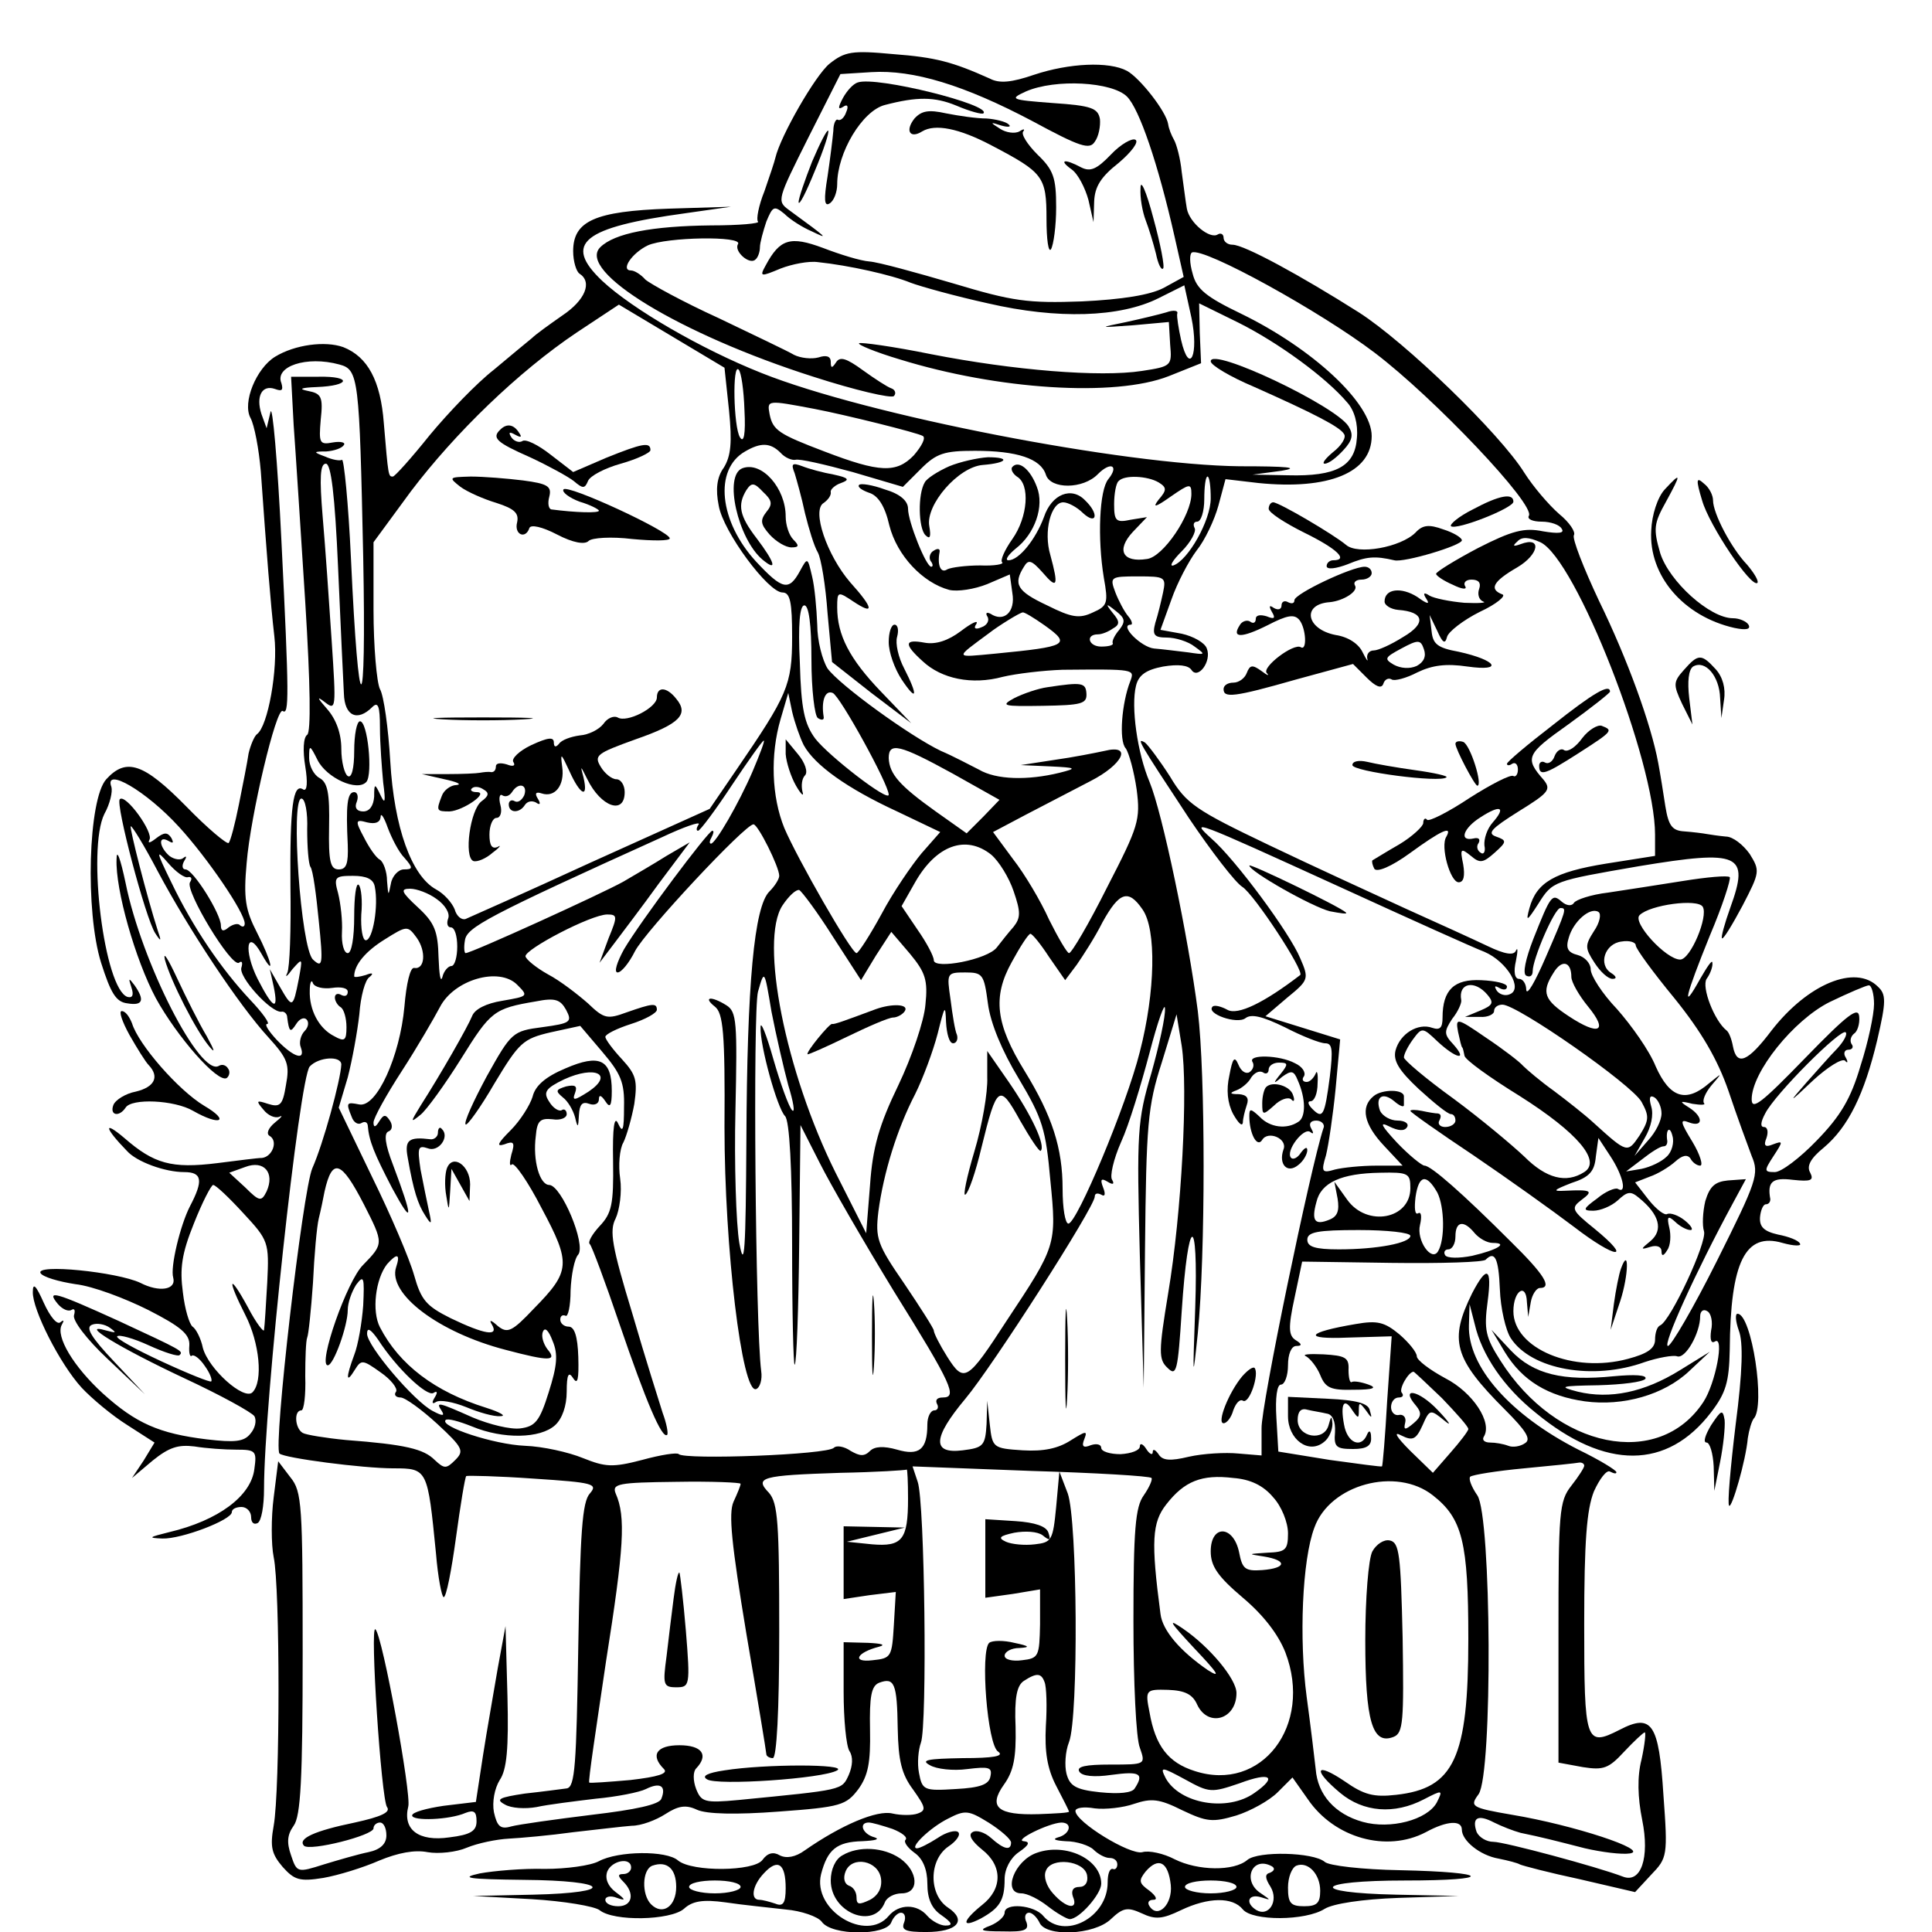 <?xml version="1.0" standalone="no"?>
<!DOCTYPE svg PUBLIC "-//W3C//DTD SVG 20010904//EN"
 "http://www.w3.org/TR/2001/REC-SVG-20010904/DTD/svg10.dtd">
<svg version="1.0" xmlns="http://www.w3.org/2000/svg"
 width="300pt" height="300pt" viewBox="0 0 300 300"
 preserveAspectRatio="xMidYMid meet">
<g transform="translate(0,300) scale(0.1,-0.1)"
fill="#000000" stroke="none">
<path d="M1288 2901 c-22 -18 -76 -112 -84 -146 -1 -5 -9 -29 -17 -52 -9 -22
-13 -44 -10 -47 4 -3 -29 -6 -73 -6 -91 -1 -150 -12 -172 -34 -37 -37 124
-135 331 -201 65 -21 121 -34 125 -30 4 4 2 10 -4 12 -6 2 -26 15 -44 28 -26
19 -36 22 -42 12 -6 -9 -8 -9 -8 1 0 9 -7 11 -19 7 -11 -3 -28 -1 -38 4 -10 6
-63 31 -117 57 -55 25 -106 53 -114 60 -7 8 -17 14 -22 14 -17 0 1 27 26 39
29 13 148 15 140 2 -7 -11 18 -33 27 -24 4 3 7 12 7 19 0 7 5 25 10 40 10 24
12 25 28 12 9 -9 28 -21 42 -27 27 -13 28 -13 -35 33 -19 14 -18 16 30 112
l50 99 48 3 c65 4 144 -20 250 -76 74 -40 89 -45 97 -32 6 8 9 24 8 35 -3 17
-13 21 -73 25 -66 5 -68 6 -42 18 46 20 134 15 157 -8 19 -19 48 -103 74 -218
l14 -62 -31 -17 c-21 -11 -64 -18 -127 -21 -84 -3 -107 0 -200 28 -58 17 -116
33 -130 34 -14 1 -46 11 -72 21 -51 19 -67 14 -89 -27 -10 -18 -8 -18 23 -5
18 7 44 12 58 10 48 -5 115 -20 144 -32 16 -6 70 -21 120 -32 108 -25 205 -22
265 8 l40 20 11 -50 c12 -58 -3 -91 -16 -35 -4 18 -7 37 -6 41 2 5 -6 6 -17 2
-10 -3 -39 -10 -62 -15 -44 -9 -44 -9 11 -5 l55 5 2 -35 c3 -33 2 -34 -44 -41
-65 -10 -199 1 -327 26 -59 12 -110 19 -112 17 -3 -2 26 -14 63 -25 152 -47
334 -59 418 -26 l50 20 -2 47 -1 46 61 -30 c62 -31 136 -85 169 -124 11 -12
17 -33 15 -55 -3 -44 -32 -60 -107 -58 l-55 1 45 6 c30 5 9 7 -65 7 -180 2
-578 79 -743 145 -93 37 -200 99 -247 143 -61 58 -31 83 130 105 l70 10 -97
-3 c-114 -4 -148 -19 -148 -66 0 -16 5 -32 10 -35 20 -13 9 -41 -27 -65 -20
-14 -41 -29 -47 -35 -6 -5 -33 -27 -59 -49 -27 -21 -71 -67 -100 -102 -28 -35
-54 -64 -57 -64 -7 0 -7 0 -14 83 -5 66 -25 103 -63 118 -28 10 -75 4 -106
-15 -29 -18 -51 -71 -38 -95 6 -11 13 -48 16 -83 9 -127 15 -204 21 -256 6
-51 -10 -140 -27 -152 -4 -3 -10 -17 -13 -30 -2 -14 -9 -49 -15 -79 -6 -30
-13 -57 -16 -60 -3 -2 -33 23 -66 57 -66 67 -93 76 -124 42 -28 -31 -33 -205
-8 -285 15 -47 23 -61 41 -63 24 -4 27 5 11 28 -9 12 -10 12 -5 -3 4 -12 2
-17 -6 -15 -36 12 -63 229 -36 284 9 16 13 35 11 42 -12 32 54 -6 105 -62 44
-48 102 -133 102 -150 0 -5 -3 -6 -7 -3 -3 4 -11 2 -18 -3 -8 -7 -12 -6 -12 3
0 18 -43 87 -55 87 -5 0 -6 6 -2 13 4 6 4 9 -1 5 -4 -4 -14 -3 -22 3 -16 14
-18 33 -1 23 7 -4 8 -3 4 5 -6 9 -11 9 -24 -1 -9 -7 -13 -8 -10 -2 7 11 -37
72 -46 63 -7 -7 40 -185 55 -208 9 -14 10 -13 4 4 -17 53 -44 159 -42 162 2 1
21 -30 42 -70 48 -90 126 -208 172 -258 30 -33 33 -42 27 -74 -5 -31 -9 -35
-28 -29 -18 6 -19 5 -7 -9 7 -9 18 -14 25 -11 6 3 3 -1 -7 -9 -11 -9 -14 -18
-8 -21 13 -8 4 -32 -12 -34 -7 0 -37 -4 -69 -8 -72 -9 -99 -1 -145 39 -33 28
-31 16 4 -20 15 -17 59 -33 89 -33 28 0 30 -13 9 -53 -15 -29 -31 -95 -26
-111 5 -19 -22 -23 -51 -8 -36 17 -164 30 -155 15 4 -6 28 -13 54 -17 27 -3
77 -22 113 -40 51 -26 65 -38 64 -55 -1 -12 1 -19 4 -16 3 2 12 -4 20 -16 8
-11 12 -22 10 -24 -1 -2 -36 12 -77 31 -41 19 -72 36 -69 39 3 3 25 -3 49 -14
24 -11 46 -18 48 -15 6 6 4 7 -95 53 -99 45 -113 49 -94 26 7 -8 16 -12 21 -9
5 3 6 -1 4 -8 -3 -8 20 -38 52 -68 l58 -55 -48 51 c-35 37 -45 53 -34 57 7 3
20 1 28 -5 11 -8 9 -8 -6 -4 -45 13 21 -27 121 -74 56 -26 105 -53 109 -59 4
-7 1 -19 -6 -27 -10 -13 -25 -14 -68 -9 -74 9 -110 25 -161 71 -46 42 -74 89
-64 107 4 7 3 8 -2 4 -5 -5 -16 8 -26 30 -12 27 -17 32 -17 17 -1 -27 42 -112
76 -149 16 -17 47 -43 71 -58 l42 -27 -17 -28 -18 -27 32 27 c26 21 40 25 65
22 18 -3 47 -5 65 -5 30 0 32 -2 28 -30 -5 -42 -56 -80 -132 -98 -32 -8 -34
-9 -11 -10 30 -1 108 29 108 41 0 5 7 8 15 8 8 0 15 -7 15 -16 0 -8 4 -12 10
-9 6 3 10 27 10 53 0 130 55 639 71 656 14 15 49 17 49 3 -1 -24 -28 -123 -45
-161 -15 -35 -61 -433 -51 -443 7 -7 129 -23 177 -23 53 0 53 -1 66 -132 3
-37 9 -68 12 -68 4 0 12 41 19 92 7 51 14 94 16 96 2 1 49 0 105 -4 92 -6 100
-8 87 -23 -12 -13 -15 -61 -18 -236 -3 -186 -5 -220 -18 -222 -8 -1 -37 -5
-65 -8 -40 -6 -46 -9 -31 -17 10 -6 32 -7 49 -4 18 4 59 9 92 13 33 3 68 10
78 15 22 11 32 5 24 -15 -3 -9 -40 -17 -108 -25 -57 -7 -114 -15 -125 -18 -17
-5 -22 0 -27 22 -3 16 1 37 9 50 11 16 14 49 12 130 l-3 109 -12 -65 c-6 -36
-17 -97 -23 -136 l-11 -72 -50 -6 c-27 -4 -49 -10 -49 -15 0 -9 58 -7 83 4 13
5 17 2 17 -13 0 -15 -9 -21 -42 -25 -48 -7 -73 12 -64 48 5 19 -40 265 -51
275 -9 9 9 -264 18 -276 6 -8 -9 -15 -50 -24 -63 -13 -89 -25 -79 -36 9 -9
108 16 108 27 0 5 5 9 10 9 6 0 10 -9 10 -20 0 -13 -9 -22 -28 -26 -15 -3 -46
-12 -69 -19 -41 -13 -42 -13 -51 14 -7 20 -6 32 4 46 11 15 14 72 14 268 0
230 -1 251 -19 273 l-19 25 -7 -56 c-4 -31 -4 -73 0 -93 10 -46 10 -362 0
-417 -6 -33 -3 -44 14 -64 18 -20 26 -23 63 -17 23 4 62 16 87 27 29 12 55 17
75 13 17 -3 45 0 61 7 17 7 46 13 65 14 19 1 64 5 100 10 36 4 77 9 91 10 15
0 38 9 52 18 20 13 32 15 49 7 15 -7 61 -8 127 -3 97 7 105 10 124 35 15 21
19 41 18 92 -1 52 2 68 14 73 24 9 28 -1 29 -71 1 -50 6 -71 24 -95 19 -27 21
-32 7 -37 -8 -3 -26 -3 -39 0 -24 6 -80 -18 -136 -57 -15 -11 -29 -13 -39 -8
-10 6 -19 4 -27 -7 -13 -18 -109 -19 -131 -1 -18 16 -93 15 -123 -1 -13 -7
-51 -12 -84 -12 -34 1 -79 -3 -101 -7 -32 -7 -18 -9 68 -10 134 -1 146 -20 15
-23 l-93 -2 91 -5 c50 -3 97 -11 105 -17 22 -18 110 -16 131 2 13 12 29 15 65
10 26 -4 68 -8 93 -11 24 -2 50 -11 56 -19 15 -22 100 -22 108 -1 3 8 10 15
15 15 6 0 8 -7 5 -15 -5 -12 2 -15 34 -15 49 0 64 18 34 38 -30 20 -30 74 1
95 12 8 19 18 15 22 -4 4 -19 0 -32 -9 -14 -9 -28 -16 -32 -16 -13 0 20 32 48
46 27 14 32 13 63 -6 19 -12 35 -26 35 -31 0 -13 -11 -11 -31 7 -10 9 -23 13
-29 9 -7 -4 -1 -14 15 -27 32 -25 32 -61 0 -86 -31 -25 -33 -37 -2 -21 29 16
37 28 37 61 0 16 9 33 22 42 16 11 18 16 8 17 -17 1 38 28 58 29 18 0 14 -18
-5 -23 -10 -3 -4 -5 12 -6 17 0 37 -7 43 -13 7 -7 18 -13 25 -13 7 0 12 -4 12
-10 0 -5 -3 -9 -7 -7 -5 1 -8 -8 -8 -21 0 -55 -68 -90 -100 -52 -14 17 -60 21
-60 5 0 -6 -10 -15 -22 -20 -19 -7 -16 -9 19 -9 34 -1 41 2 37 14 -4 8 -2 15
4 15 5 0 12 -7 16 -15 9 -23 85 -20 111 5 19 18 26 19 48 9 21 -10 32 -9 61 5
42 20 80 21 96 1 15 -18 97 -18 127 1 13 8 58 15 115 17 l93 3 -97 2 c-139 3
-127 22 14 22 140 0 134 13 -8 16 -58 1 -111 7 -117 13 -18 15 -103 17 -120 3
-21 -18 -77 -17 -113 1 -17 9 -40 14 -50 11 -19 -5 -104 47 -104 64 0 5 13 7
30 4 16 -2 44 1 61 7 27 9 39 8 75 -10 38 -18 47 -19 84 -8 22 7 51 23 64 36
l23 23 24 -34 c41 -60 122 -83 183 -51 33 18 56 19 56 4 0 -17 28 -40 57 -45
15 -3 30 -7 33 -9 4 -2 46 -13 93 -23 l86 -20 25 27 c25 26 26 29 19 124 -7
111 -18 127 -68 101 -53 -27 -55 -20 -55 164 0 130 4 178 15 206 9 20 20 34
25 31 6 -3 10 -4 10 -1 0 3 -26 19 -59 35 -106 54 -172 129 -170 193 l1 33 8
-31 c11 -48 45 -98 95 -138 108 -89 204 -88 272 1 23 30 28 47 29 97 1 137 24
183 82 166 18 -5 30 -5 27 -1 -2 5 -18 11 -34 14 -22 5 -29 12 -28 27 1 11 5
20 9 20 4 0 7 3 7 8 -5 27 3 34 35 30 28 -3 33 -1 27 11 -6 10 0 22 21 39 38
32 63 83 83 167 14 60 14 71 1 83 -35 35 -109 4 -165 -68 -37 -49 -54 -56 -60
-25 -2 11 -6 22 -10 25 -19 15 -39 67 -31 80 6 8 10 20 9 25 0 6 -8 -6 -19
-25 -30 -54 -23 -27 15 67 20 47 33 88 31 91 -3 3 -36 0 -73 -6 -38 -6 -89
-14 -116 -18 -26 -3 -50 -11 -53 -16 -3 -5 -11 -5 -19 2 -15 13 -17 10 -44
-58 -12 -31 -17 -54 -11 -57 6 -3 10 0 10 7 0 19 34 98 43 98 10 0 10 -1 -23
-77 -16 -37 -29 -60 -30 -50 0 9 -5 17 -11 17 -7 0 -9 11 -5 28 3 15 3 22 0
16 -3 -8 -17 -6 -44 7 -21 10 -78 36 -127 58 -48 22 -144 66 -213 99 -113 54
-128 64 -153 106 -16 25 -34 49 -39 53 -14 8 -11 3 68 -117 35 -52 72 -100 83
-107 18 -11 97 -131 90 -137 -56 -43 -97 -63 -113 -54 -9 5 -20 8 -23 5 -11
-11 38 -28 51 -18 9 7 26 3 61 -14 27 -14 55 -25 63 -25 11 0 12 -10 7 -52 -8
-61 -11 -66 -27 -50 -7 7 -8 12 -3 12 6 0 11 12 11 28 1 15 -1 21 -3 15 -3 -7
-9 -13 -14 -13 -6 0 -8 4 -4 9 3 6 -3 15 -14 20 -24 13 -74 14 -66 2 3 -5 1
-12 -5 -16 -6 -3 -13 2 -17 12 -6 14 -9 10 -14 -17 -5 -22 -3 -43 6 -60 8 -14
14 -20 15 -13 0 6 3 18 6 27 4 11 0 16 -12 17 -15 0 -15 2 -4 6 8 3 19 12 23
20 5 7 12 11 18 8 5 -4 9 -1 9 4 0 6 7 11 16 11 14 0 15 -2 3 -17 -13 -16 -12
-17 2 -5 14 10 18 10 24 -5 13 -29 13 -58 1 -65 -18 -12 -44 -9 -60 8 -14 13
-16 13 -16 1 0 -27 12 -50 20 -37 9 15 40 2 33 -15 -8 -23 6 -38 23 -24 8 6
14 17 14 23 0 6 -4 4 -10 -4 -5 -8 -12 -11 -15 -8 -10 10 20 49 30 40 5 -4 5
-1 1 6 -4 7 -1 12 8 12 8 0 14 -6 11 -12 -20 -61 -97 -432 -96 -466 l0 -42
-36 3 c-20 2 -55 0 -77 -5 -29 -7 -41 -6 -47 4 -5 7 -9 9 -9 3 0 -5 -5 -3 -10
5 -5 8 -10 10 -10 4 0 -6 -13 -11 -30 -12 -16 0 -30 4 -30 10 0 5 -7 7 -16 4
-12 -5 -15 -2 -10 10 5 13 2 12 -22 -3 -19 -12 -41 -17 -74 -15 -46 3 -47 4
-51 40 l-4 37 -1 -36 c-2 -34 -5 -37 -37 -41 -48 -6 -47 19 4 80 42 50 201
298 201 314 0 5 4 6 10 3 6 -4 7 1 3 11 -5 13 -3 15 7 9 8 -5 11 -4 7 3 -4 5
2 32 14 59 12 26 31 89 44 138 13 50 24 80 24 69 1 -12 -9 -57 -21 -100 -22
-74 -23 -92 -18 -284 l6 -205 2 215 c2 194 4 222 26 290 l23 75 8 -49 c10 -66
0 -259 -21 -384 -15 -91 -15 -103 -1 -116 14 -14 16 -5 22 88 10 151 26 155
21 6 -4 -113 -4 -117 4 -40 12 123 12 402 0 500 -15 116 -55 308 -75 356 -19
45 -29 117 -21 149 4 17 16 25 42 30 24 4 39 2 44 -5 10 -16 32 13 24 33 -3 9
-21 19 -39 23 l-33 6 17 47 c9 26 27 60 39 76 13 16 28 48 34 70 l11 41 51 -6
c109 -11 176 16 176 73 0 51 -92 136 -203 190 -54 26 -69 38 -75 62 -5 17 -5
31 -1 33 19 8 200 -92 284 -156 91 -69 250 -236 239 -253 -3 -5 6 -9 20 -9 14
0 28 -5 31 -11 5 -7 -5 -8 -29 -4 -29 6 -48 1 -101 -26 -36 -19 -65 -37 -65
-40 0 -3 12 -11 26 -17 14 -7 23 -8 19 -2 -3 5 1 10 10 10 11 0 15 -5 12 -14
-3 -8 -1 -17 6 -20 7 -2 -7 -3 -29 -2 -23 2 -47 7 -54 11 -9 6 -11 4 -5 -5 6
-9 1 -8 -14 3 -25 16 -51 13 -51 -7 0 -6 10 -12 21 -13 41 -3 44 -21 8 -42
-19 -12 -39 -21 -46 -21 -7 0 -11 -6 -10 -12 2 -7 -1 -3 -7 9 -6 13 -22 24
-42 27 -46 9 -53 48 -9 51 21 2 45 17 39 26 -3 5 2 9 10 9 9 0 16 5 16 10 0 6
-5 10 -11 10 -20 0 -109 -42 -109 -52 0 -5 -4 -6 -10 -3 -5 3 -10 1 -10 -5 0
-6 -5 -8 -12 -4 -7 5 -8 3 -3 -6 6 -10 4 -12 -8 -7 -10 3 -17 2 -17 -4 0 -6
-4 -8 -9 -4 -5 3 -13 0 -16 -6 -13 -20 3 -20 43 0 31 16 42 18 50 8 10 -13 12
-48 2 -42 -11 7 -61 -31 -53 -40 5 -5 1 -4 -8 3 -14 10 -18 10 -23 -3 -3 -8
-12 -15 -21 -15 -8 0 -15 -4 -15 -10 0 -14 15 -13 113 15 l88 24 21 -21 c14
-14 23 -18 26 -10 2 7 8 10 13 7 4 -3 23 2 40 11 23 11 44 14 78 9 57 -8 45
10 -14 23 -33 6 -40 12 -42 32 l-3 25 12 -25 c8 -18 12 -21 15 -9 2 8 25 26
51 39 26 12 41 25 35 27 -21 8 -15 20 23 42 34 20 39 49 5 36 -11 -4 -13 -3
-5 4 7 8 18 7 36 -1 55 -26 178 -340 178 -454 l0 -33 -76 -12 c-80 -13 -108
-29 -119 -69 -6 -22 -4 -21 14 7 22 35 23 35 156 58 157 26 172 19 142 -64 -9
-25 -15 -47 -13 -48 2 -2 16 21 32 51 27 52 27 54 11 80 -10 14 -26 27 -37 27
-11 1 -24 3 -30 4 -5 1 -21 3 -34 4 -19 1 -25 8 -30 39 -3 20 -8 51 -11 67
-11 60 -48 162 -92 252 -24 51 -42 97 -39 102 3 5 -7 20 -23 33 -16 14 -40 42
-54 64 -38 61 -185 203 -257 249 -90 57 -178 105 -196 105 -8 0 -14 5 -14 11
0 5 -4 8 -9 5 -12 -8 -44 18 -48 40 -2 11 -5 36 -8 57 -2 21 -8 43 -12 50 -4
7 -8 17 -9 24 -3 20 -44 72 -64 83 -28 15 -90 12 -144 -6 -35 -12 -54 -14 -69
-6 -58 26 -84 33 -150 38 -64 6 -75 4 -99 -15z m-156 -538 c5 -50 3 -71 -8
-89 -11 -15 -13 -34 -8 -59 7 -41 77 -135 99 -135 12 0 15 -15 15 -69 0 -75
-7 -90 -87 -207 l-41 -60 -184 -83 c-100 -46 -188 -85 -195 -88 -6 -2 -14 4
-17 15 -4 10 -16 24 -29 31 -38 21 -65 96 -71 199 -3 51 -10 102 -16 112 -5
10 -10 66 -10 123 l0 105 58 79 c69 91 167 186 258 247 l65 43 82 -49 82 -49
7 -66z m-605 71 c30 -8 31 -20 37 -299 5 -262 -7 -264 -19 -3 -4 87 -11 156
-14 154 -3 -2 -15 0 -26 5 -19 7 -19 8 2 8 12 1 24 5 27 10 3 4 -5 6 -17 4
-21 -4 -22 -1 -19 35 4 36 1 41 -20 45 -15 3 -11 5 14 6 52 2 55 17 3 16 l-43
0 4 -75 c3 -41 11 -165 18 -275 8 -128 9 -202 3 -206 -6 -4 -7 -25 -3 -49 4
-25 3 -39 -3 -36 -16 11 -21 -26 -20 -151 1 -66 -1 -126 -5 -134 -4 -8 0 -5 8
6 16 18 16 18 10 -15 -9 -46 -10 -46 -29 -13 l-16 28 6 -27 c8 -39 -1 -35 -25
12 -22 44 -17 80 6 39 22 -39 16 -12 -7 33 -18 35 -21 53 -16 108 6 74 46 242
56 236 10 -7 10 22 -2 264 -6 124 -14 214 -17 200 l-6 -25 -8 22 c-9 28 1 46
21 39 11 -4 13 -2 10 9 -11 26 39 43 90 29z m629 -71 c2 -37 -1 -52 -7 -42
-10 16 -12 116 -2 105 4 -4 8 -32 9 -63z m109 2 c47 -9 160 -37 168 -42 5 -3
-2 -16 -14 -30 -27 -28 -53 -27 -139 6 -71 27 -80 33 -85 58 -4 22 -4 22 70 8z
m-53 -68 c7 -8 18 -12 23 -11 6 2 45 -7 89 -19 l78 -23 28 28 c24 24 36 28 84
28 65 0 102 -12 110 -37 7 -23 58 -23 81 1 20 20 33 13 16 -8 -14 -17 -17 -92
-7 -153 7 -39 6 -44 -17 -54 -21 -10 -33 -8 -71 11 -47 22 -53 33 -36 60 7 12
12 10 29 -9 23 -27 25 -21 12 27 -11 37 1 82 20 82 7 0 21 -7 31 -17 21 -19
25 -1 3 20 -21 22 -52 10 -64 -26 -13 -35 -39 -67 -55 -67 -6 0 -1 8 11 18 30
23 45 66 33 96 -10 27 -28 42 -38 31 -3 -3 0 -10 7 -15 21 -12 17 -63 -7 -97
-12 -17 -19 -33 -16 -36 4 -3 -12 -6 -34 -5 -22 0 -45 -3 -51 -6 -10 -7 -16 6
-12 27 1 5 -3 6 -9 2 -6 -3 -8 -11 -5 -16 4 -5 4 -9 1 -9 -8 0 -36 70 -36 90
0 12 -12 23 -36 30 -19 7 -38 10 -40 7 -3 -3 4 -8 15 -12 14 -4 25 -20 32 -51
12 -47 52 -89 93 -100 13 -3 39 1 59 9 l35 15 4 -29 c5 -29 -13 -46 -34 -32
-6 3 -8 1 -5 -4 4 -6 0 -14 -9 -17 -9 -4 -13 -2 -8 5 4 7 -7 2 -24 -11 -20
-15 -39 -21 -56 -18 -32 6 -33 -2 -3 -29 29 -27 76 -37 124 -24 21 5 63 10 93
11 113 1 112 1 105 -18 -13 -33 -18 -92 -7 -104 5 -7 13 -36 17 -64 6 -47 3
-57 -46 -152 -28 -56 -55 -102 -59 -102 -3 0 -17 24 -31 52 -13 29 -38 71 -56
94 l-31 42 51 27 c29 15 73 38 100 52 51 26 66 58 22 47 -14 -3 -49 -10 -78
-14 l-52 -8 45 -2 c42 -2 43 -3 15 -10 -49 -12 -98 -11 -125 5 -14 7 -40 21
-59 29 -48 23 -157 102 -176 128 -8 13 -16 43 -16 68 -1 25 -4 59 -8 75 -7 30
-7 30 -19 8 -17 -31 -27 -29 -68 15 -57 62 -66 143 -17 171 24 14 39 14 55 -2z
m-687 -179 c4 -90 8 -178 9 -195 1 -35 21 -44 44 -21 9 9 12 2 12 -32 0 -25 3
-63 5 -85 4 -30 3 -35 -4 -20 -9 19 -10 19 -10 -2 -1 -14 -7 -23 -17 -23 -10
0 -14 6 -10 15 3 8 1 15 -4 15 -11 0 -13 -21 -10 -82 1 -29 -2 -38 -14 -38
-13 0 -16 12 -15 66 1 52 -2 69 -15 76 -9 5 -16 19 -16 31 0 21 1 21 13 -3 14
-28 62 -50 76 -34 10 12 2 94 -10 94 -5 0 -9 -21 -9 -46 0 -27 -4 -43 -10 -39
-5 3 -10 22 -10 42 0 24 -8 46 -22 62 -15 17 -17 21 -4 11 18 -14 18 -11 11
95 -4 61 -10 147 -14 193 -5 60 -4 82 5 82 8 0 14 -48 19 -162z m1274 133 c13
-8 13 -12 0 -27 -10 -13 -5 -12 19 5 29 20 32 21 32 4 0 -33 -44 -98 -69 -101
-38 -6 -48 14 -22 42 l22 23 -25 -4 c-23 -5 -26 -2 -26 24 0 16 3 33 7 36 9
10 45 8 62 -2z m81 -25 c0 -34 -35 -96 -58 -104 -7 -2 -1 8 13 22 14 14 23 31
20 36 -3 6 -1 10 4 10 6 0 11 16 11 35 0 19 2 35 5 35 3 0 5 -15 5 -34z m-74
-146 c-3 -14 -8 -35 -12 -47 -5 -19 -2 -23 18 -23 13 0 33 -6 43 -14 18 -13
17 -13 -10 -9 -17 2 -40 5 -53 6 -20 2 -55 37 -36 37 3 0 2 6 -4 13 -6 7 -15
24 -20 37 -9 24 -8 25 35 25 42 0 44 -1 39 -25z m-546 -104 c0 -47 5 -88 10
-91 6 -4 10 -3 9 2 -4 24 2 42 14 37 11 -4 87 -142 87 -158 0 -12 -93 60 -114
87 -17 23 -22 46 -24 118 -3 60 0 89 7 89 7 0 11 -30 11 -84z m478 46 c-7 -8
-12 -18 -10 -21 1 -3 -7 -5 -18 -5 -20 0 -25 19 -5 19 6 0 16 4 23 9 11 6 11
11 0 24 -12 15 -11 16 5 3 14 -11 15 -16 5 -29z m-116 7 c42 -30 36 -33 -77
-44 -64 -6 -63 -8 -9 32 14 11 48 32 52 32 2 1 17 -8 34 -20z m578 -63 c-11
-5 -25 -4 -36 2 -15 9 -14 11 12 25 26 14 30 14 35 -1 4 -11 0 -20 -11 -26z
m-952 -123 c17 -31 67 -67 145 -103 l67 -32 -29 -33 c-15 -18 -44 -60 -62 -94
-18 -33 -36 -61 -39 -61 -8 0 -92 147 -112 194 -20 49 -22 114 -6 169 l12 41
6 -29 c4 -17 12 -40 18 -52z m-79 -40 c-22 -51 -58 -113 -65 -113 -3 0 -2 5 1
10 3 6 4 10 1 10 -6 0 -111 -140 -137 -184 -11 -20 -16 -36 -10 -36 6 0 18 15
27 33 16 31 171 197 184 197 7 0 40 -66 40 -80 0 -5 -7 -16 -15 -24 -24 -23
-35 -144 -36 -386 -1 -173 -3 -204 -11 -160 -5 30 -8 123 -6 206 3 137 2 153
-14 163 -24 15 -37 13 -18 -2 13 -10 16 -41 15 -187 0 -187 27 -414 49 -407 6
2 10 15 8 28 -9 69 -13 559 -5 589 10 35 10 35 21 -31 7 -36 19 -88 26 -114 8
-26 11 -44 6 -39 -5 5 -18 41 -29 79 -11 39 -20 61 -20 50 -1 -29 26 -126 38
-138 7 -7 11 -81 11 -201 0 -104 2 -187 4 -185 3 2 6 87 7 188 l2 184 30 -59
c16 -32 68 -122 115 -199 91 -146 99 -165 76 -165 -9 0 -12 -4 -9 -10 3 -5 1
-10 -4 -10 -6 0 -11 -10 -11 -22 0 -39 -13 -49 -47 -39 -21 6 -35 5 -42 -2 -9
-9 -16 -8 -30 0 -10 7 -22 9 -26 5 -10 -11 -231 -19 -241 -10 -2 3 -28 -1 -57
-9 -46 -12 -57 -11 -92 3 -22 9 -62 18 -90 19 -48 2 -133 30 -123 40 3 3 21
-2 41 -10 48 -20 106 -19 129 2 11 10 18 30 18 52 0 27 3 32 10 21 7 -11 9 -2
8 33 -1 32 -6 47 -15 47 -7 0 -13 5 -13 11 0 5 3 8 8 6 4 -3 8 15 8 39 1 24 6
50 12 56 12 16 -26 107 -45 108 -15 0 -26 38 -21 76 2 24 7 28 26 26 12 -2 22
2 22 8 0 6 -4 9 -8 6 -4 -2 -13 3 -19 13 -10 15 -6 21 23 35 48 22 78 8 38
-19 -22 -14 -26 -15 -21 -2 4 11 0 13 -14 10 -16 -5 -17 -7 -5 -17 8 -6 16
-20 19 -31 4 -17 5 -17 6 4 1 16 5 21 16 17 8 -3 15 0 15 7 0 8 4 6 10 -3 7
-11 10 -8 10 16 0 49 -19 58 -72 35 -31 -13 -47 -27 -51 -44 -4 -13 -19 -37
-34 -52 -20 -20 -23 -26 -10 -22 15 6 17 3 11 -16 -3 -12 -3 -19 1 -15 4 3 25
-27 46 -68 46 -86 45 -98 -12 -156 -34 -36 -41 -39 -56 -27 -11 10 -14 10 -9
2 11 -19 -12 -15 -64 10 -38 19 -46 28 -57 67 -7 25 -36 93 -65 152 l-52 108
14 47 c7 27 15 71 18 98 2 28 9 54 16 58 7 6 4 7 -6 3 -10 -3 -18 -4 -18 -2 0
18 18 39 47 57 35 22 36 22 50 3 15 -21 13 -50 -4 -47 -6 1 -12 -24 -15 -60
-7 -77 -43 -157 -70 -152 -20 4 -21 3 -12 -19 3 -9 10 -13 15 -10 5 3 9 2 10
-3 2 -25 10 -44 38 -98 33 -61 33 -48 1 37 -12 31 -14 48 -7 51 6 2 7 9 3 16
-7 11 -10 11 -17 0 -6 -10 -9 -10 -9 -2 0 7 20 43 44 80 24 37 50 82 59 99 22
43 92 63 120 35 18 -18 17 -18 -23 -25 -25 -4 -43 -13 -47 -24 -7 -17 -48 -89
-80 -139 -16 -26 -16 -27 0 -14 9 7 38 47 63 87 46 74 51 78 116 89 30 6 38 3
47 -13 10 -19 7 -21 -37 -27 -46 -6 -48 -8 -86 -76 -21 -39 -36 -72 -33 -75 2
-3 23 26 45 64 38 63 44 69 87 79 l46 10 34 -40 c29 -34 35 -48 34 -86 0 -36
-2 -41 -9 -26 -6 14 -9 -5 -8 -58 1 -67 -2 -81 -21 -101 -11 -12 -19 -25 -15
-28 3 -3 24 -59 46 -124 41 -120 66 -179 74 -172 2 2 -1 18 -7 34 -5 16 -27
85 -47 154 -32 105 -36 129 -26 148 6 13 10 41 7 62 -3 20 -1 46 5 56 5 10 13
38 17 60 5 36 3 45 -19 69 -14 15 -26 31 -26 35 0 4 18 13 40 20 22 7 40 17
40 22 0 11 -7 10 -47 -4 -30 -11 -35 -10 -60 14 -16 14 -43 35 -62 45 -18 10
-34 23 -35 28 -1 11 102 65 127 65 16 0 16 -3 2 -37 l-14 -38 22 29 c12 16 44
58 70 94 l48 64 -36 -21 c-19 -12 -50 -30 -67 -40 -32 -18 -236 -111 -245
-111 -2 0 -3 9 -1 20 3 20 34 37 306 160 34 16 60 25 57 20 -4 -6 -4 -10 -1
-10 3 0 27 32 52 70 26 39 48 70 50 70 2 0 -6 -21 -17 -47z m310 -4 l73 -41
-25 -26 -26 -26 -48 34 c-56 40 -72 58 -73 83 0 25 17 21 99 -24z m-1002 -87
c0 -27 2 -53 5 -58 4 -5 9 -43 13 -84 7 -68 6 -74 -9 -60 -19 18 -35 250 -18
250 6 0 10 -22 9 -48z m151 -44 c14 -16 13 -18 -1 -18 -8 0 -18 -10 -20 -22
-4 -20 -4 -20 -6 4 0 15 -6 30 -11 33 -6 3 -17 19 -25 35 -14 26 -13 28 5 23
13 -3 20 0 21 8 0 8 5 1 11 -16 6 -16 17 -38 26 -47z m1452 -45 c107 -49 209
-95 225 -101 35 -15 61 -58 39 -66 -7 -3 -16 0 -20 6 -4 7 -3 8 4 4 7 -4 12
-3 12 2 0 5 -18 9 -40 10 -42 2 -60 -15 -60 -58 0 -16 -4 -20 -16 -16 -22 8
-50 -9 -57 -35 -4 -16 5 -31 36 -60 23 -21 45 -39 50 -39 4 0 7 -4 7 -10 0 -5
-7 -10 -16 -10 -8 0 -12 5 -9 10 3 6 3 10 -2 11 -4 0 -16 2 -25 4 -10 2 -18 2
-18 0 0 -2 44 -33 98 -69 53 -36 123 -86 156 -111 65 -50 93 -53 32 -3 -36 29
-37 32 -20 45 19 14 15 16 -26 14 -20 -1 -18 1 10 12 28 9 36 18 38 41 l4 29
19 -29 c19 -29 26 -59 11 -50 -4 2 -19 -4 -32 -15 -22 -16 -23 -19 -6 -19 11
0 28 7 38 16 15 14 20 15 33 4 32 -26 38 -50 18 -67 -16 -13 -16 -14 0 -9 10
3 17 0 17 -7 0 -8 3 -8 9 2 5 7 6 23 3 35 -4 17 -2 19 9 9 7 -7 18 -13 24 -13
5 0 1 7 -9 15 -10 8 -22 12 -27 10 -4 -3 -17 7 -29 22 l-21 27 23 9 c12 4 30
15 39 23 11 10 19 12 24 5 3 -6 10 -11 15 -11 5 0 0 17 -12 37 -19 31 -20 36
-5 30 22 -8 22 9 0 23 -16 10 -15 11 5 6 13 -2 21 -2 18 1 -3 4 2 16 11 27 18
21 18 21 -3 4 -36 -31 -61 -23 -83 26 -10 25 -38 64 -60 89 -23 24 -41 52 -41
62 0 9 -9 19 -20 22 -16 4 -19 11 -14 27 7 25 33 48 46 40 5 -3 2 -17 -7 -30
-14 -22 -14 -26 1 -49 9 -14 21 -25 28 -25 7 0 6 4 -2 9 -21 13 -10 46 16 49
12 2 22 -1 22 -6 0 -5 27 -42 60 -82 42 -52 67 -95 84 -144 13 -39 30 -85 36
-101 12 -28 8 -39 -54 -163 -36 -72 -71 -132 -76 -132 -9 0 43 115 101 222
l20 37 -28 -2 c-20 -2 -28 -9 -35 -32 -4 -17 -5 -38 -2 -47 5 -17 -52 -139
-68 -146 -5 -2 -8 -12 -8 -22 0 -14 -12 -22 -42 -30 -85 -23 -178 16 -178 74
0 32 20 45 21 14 l2 -23 4 23 c2 12 9 22 14 22 20 0 7 21 -45 72 -75 75 -124
118 -134 118 -4 0 -24 16 -43 36 -24 26 -28 33 -12 25 14 -7 24 -8 28 -1 3 5
-3 10 -15 10 -11 0 -23 7 -27 15 -8 22 4 30 22 15 8 -7 15 -10 15 -6 0 3 0 9
0 13 1 12 -34 12 -47 1 -21 -17 -15 -44 16 -77 l29 -31 -41 0 c-23 0 -52 -3
-64 -6 -20 -6 -22 -4 -14 22 4 16 11 63 15 104 l7 76 -58 18 -58 18 34 29 c33
27 34 29 20 61 -16 39 -101 154 -138 186 -34 31 -29 29 199 -75z m-541 50 c12
-10 28 -36 35 -57 11 -32 11 -41 0 -55 -8 -9 -19 -23 -26 -32 -14 -19 -98 -35
-98 -20 0 6 -11 27 -25 47 l-25 37 21 37 c33 58 79 74 118 43z m-1247 -35 c5
1 7 -2 3 -8 -8 -13 64 -132 76 -125 5 4 6 0 4 -7 -6 -14 46 -71 62 -69 4 1 9
-3 9 -9 3 -23 5 -24 14 -10 5 8 12 11 16 7 4 -4 3 -12 -3 -18 -6 -6 -9 -18 -6
-25 8 -22 -11 -16 -37 11 -13 14 -20 25 -15 25 5 0 -7 17 -27 38 -44 47 -88
111 -122 182 -24 49 -24 52 -5 30 12 -14 26 -24 31 -22z m290 -15 c6 -29 -3
-83 -14 -83 -5 0 -8 18 -7 40 2 21 0 42 -4 46 -4 4 -7 -18 -7 -49 0 -33 -4
-57 -10 -57 -6 0 -10 15 -9 33 1 17 -2 44 -6 60 -7 25 -5 27 23 27 21 0 32 -5
34 -17z m96 -19 c13 -9 21 -22 18 -30 -3 -8 -1 -14 4 -14 6 0 10 -13 10 -30 0
-16 -4 -30 -9 -30 -5 0 -12 -8 -14 -17 -3 -10 -5 4 -6 30 -1 41 -6 54 -32 78
-26 24 -28 29 -12 29 10 0 29 -7 41 -16z m615 -58 l44 -68 23 38 24 37 29 -34
c24 -29 28 -41 24 -79 -2 -25 -21 -81 -42 -125 -30 -62 -40 -97 -44 -155 l-6
-75 -48 95 c-77 155 -118 359 -82 414 10 15 21 25 26 24 4 -2 28 -34 52 -72z
m481 42 c22 -31 20 -128 -4 -221 -21 -84 -98 -267 -111 -267 -5 0 -9 24 -9 54
0 63 -16 113 -59 183 -45 73 -50 115 -20 169 13 24 26 44 29 44 3 0 16 -16 29
-36 l25 -36 18 24 c9 13 28 42 40 66 26 47 40 52 62 20z m870 4 c9 -15 -19
-82 -35 -82 -22 0 -75 58 -63 69 16 16 90 26 98 13z m-204 -109 c0 -8 12 -29
26 -46 32 -39 17 -46 -30 -15 -38 25 -43 37 -24 67 13 22 28 18 28 -6z m-906
-41 c4 -31 22 -74 48 -117 37 -62 42 -79 49 -158 10 -100 9 -102 -68 -218 -61
-94 -66 -97 -92 -56 -12 19 -21 37 -21 41 0 3 -21 36 -46 73 -42 61 -45 70
-40 112 8 60 29 128 57 182 12 24 28 67 35 94 11 44 12 46 13 18 1 -18 5 -33
11 -33 5 0 8 6 6 13 -3 6 -7 31 -10 55 -6 41 -6 42 23 42 27 0 29 -3 35 -48z
m-1018 24 c13 2 24 0 24 -6 0 -6 -4 -8 -10 -5 -5 3 -10 2 -10 -4 0 -5 4 -12 9
-15 5 -3 9 -17 9 -31 0 -21 -3 -23 -19 -14 -24 12 -39 41 -38 71 0 13 3 18 5
11 3 -6 16 -9 30 -7z m1794 -11 c10 -12 8 -16 -11 -24 l-24 -10 23 0 c12 -1
22 4 22 9 0 6 6 10 13 10 23 0 201 -124 216 -151 12 -22 12 -28 -3 -52 -19
-28 -19 -28 -72 20 -13 12 -41 34 -61 49 -21 15 -42 33 -48 39 -5 6 -31 26
-58 44 -45 31 -47 31 -43 9 3 -13 5 -24 7 -25 1 -2 2 -7 3 -12 0 -6 39 -34 86
-63 90 -57 127 -101 100 -118 -28 -18 -59 -10 -93 24 -19 18 -68 59 -110 90
-43 31 -77 60 -77 64 0 5 6 17 14 28 14 19 15 19 38 -3 29 -27 48 -31 25 -5
-15 16 -15 20 -2 40 9 11 15 25 14 29 -5 27 21 32 41 8z m600 -14 c0 -16 -9
-59 -21 -96 -15 -51 -31 -78 -68 -116 -26 -27 -55 -49 -65 -49 -17 0 -17 2 -2
25 15 23 15 24 -1 18 -12 -5 -15 -2 -10 10 3 9 2 17 -4 17 -6 0 -5 8 2 21 15
30 118 133 125 126 3 -3 -3 -14 -13 -25 -10 -10 -31 -34 -48 -53 -29 -33 -28
-33 11 4 22 20 44 34 49 30 4 -5 5 -2 1 5 -4 6 -2 12 4 12 6 0 9 4 5 9 -3 5
-1 12 4 16 5 3 9 15 8 26 -1 17 -18 4 -84 -64 -67 -69 -83 -82 -83 -64 0 42
65 123 121 151 29 14 57 26 61 26 4 0 8 -13 8 -29z m-330 -170 c0 -11 -9 -29
-21 -42 l-21 -24 16 28 c10 17 14 36 10 49 -4 14 -2 18 5 14 6 -4 11 -15 11
-25z m8 -67 c-8 -8 -25 -16 -39 -19 l-24 -4 25 19 c14 11 28 20 33 20 4 0 6 3
6 8 -3 18 4 25 8 8 3 -10 -1 -25 -9 -32z m-2174 -54 c-8 -16 -11 -16 -33 6
l-25 23 25 9 c29 11 46 -9 33 -38z m151 -20 c31 -61 31 -61 -1 -94 -25 -24
-71 -156 -55 -156 9 0 31 61 31 86 0 11 6 28 13 39 12 16 13 12 11 -32 -2 -27
-8 -62 -14 -77 -13 -35 -13 -46 1 -23 10 16 12 16 40 -4 16 -11 27 -25 24 -30
-4 -5 0 -9 7 -9 7 0 33 -19 57 -41 40 -37 42 -42 28 -56 -14 -14 -17 -14 -32
0 -17 17 -45 24 -138 31 -31 3 -62 8 -67 11 -12 7 -14 35 -2 35 4 0 7 24 6 53
0 28 1 55 3 60 2 4 6 42 9 85 2 43 6 88 9 100 3 12 7 31 9 42 12 53 26 48 61
-20z m1625 25 c0 -48 -67 -61 -98 -18 l-20 28 5 -26 c3 -19 0 -28 -13 -33 -22
-9 -28 -2 -20 27 7 31 39 45 99 46 44 1 47 -1 47 -24z m42 -7 c11 -22 12 -73
1 -91 -10 -17 -34 17 -28 41 3 13 2 21 -3 18 -5 -3 -6 8 -4 25 5 35 17 37 34
7z m-1854 -32 c39 -42 40 -45 37 -107 -2 -35 -4 -68 -5 -74 0 -5 -12 10 -25
35 -30 55 -33 45 -4 -12 22 -43 28 -103 11 -120 -13 -13 -68 36 -77 69 -3 15
-11 30 -16 33 -5 4 -12 27 -15 53 -5 37 -2 60 17 107 13 33 27 60 30 60 4 0
25 -20 47 -44z m1912 -31 c7 -8 19 -15 28 -15 25 0 7 -11 -32 -20 -20 -4 -39
-4 -42 1 -3 5 0 9 5 9 6 0 11 9 11 20 0 24 13 26 30 5z m-100 -4 c0 -11 -51
-21 -111 -21 -37 0 -49 4 -49 15 0 12 16 15 80 15 44 0 80 -4 80 -9z m-1575
-49 c-13 -41 66 -101 170 -128 68 -18 81 -18 65 1 -6 8 -10 20 -7 27 3 8 9 2
15 -14 9 -21 7 -39 -6 -80 -14 -45 -21 -53 -44 -56 -15 -2 -48 6 -74 17 -54
24 -58 25 -48 10 5 -8 1 -8 -14 0 -29 15 -102 101 -102 120 0 10 5 8 17 -9 29
-45 76 -89 86 -83 6 4 7 1 2 -7 -5 -8 -4 -11 2 -7 6 4 27 0 47 -8 19 -8 43
-15 53 -14 10 0 0 6 -22 13 -80 25 -135 67 -165 125 -13 25 -7 75 11 98 16 18
21 16 14 -5z m1714 -34 c1 -29 9 -64 17 -76 32 -49 128 -66 208 -37 21 7 44
11 50 9 13 -5 36 36 36 62 0 8 5 12 11 8 6 -3 9 -17 6 -30 -2 -14 0 -21 6 -17
15 9 1 -65 -18 -94 -69 -105 -228 -73 -315 64 -23 36 -26 48 -20 92 7 53 -1
57 -24 13 -36 -73 -29 -101 51 -181 33 -33 41 -46 31 -52 -7 -5 -19 -7 -26 -4
-8 3 -20 5 -28 5 -9 0 -13 4 -10 9 14 22 -17 69 -60 91 -24 13 -44 28 -44 34
0 6 -12 21 -27 34 -23 19 -34 22 -68 16 -77 -13 -83 -24 -12 -21 l68 2 -7
-100 c-3 -55 -7 -101 -8 -102 -1 -1 -37 4 -81 10 l-80 13 -3 52 c-2 32 1 52 7
52 6 0 11 14 11 30 0 17 5 30 13 30 9 0 9 3 -1 9 -11 7 -12 19 -2 65 l12 57
139 -2 c77 -1 143 1 146 5 14 14 20 3 22 -46z m-90 -169 c22 -23 41 -44 41
-48 0 -3 -13 -20 -28 -37 l-27 -31 -35 34 c-22 22 -27 31 -14 24 18 -9 23 -6
33 16 11 25 12 25 34 7 12 -10 8 -3 -10 16 -30 32 -60 37 -34 7 9 -11 8 -17
-4 -27 -13 -11 -16 -11 -13 1 2 8 -3 13 -9 12 -7 -2 -13 4 -13 12 0 8 5 15 12
15 6 0 8 3 5 7 -6 5 10 33 18 33 1 0 21 -19 44 -41z m221 -105 c0 -3 -9 -17
-20 -31 -19 -24 -20 -41 -20 -228 l0 -202 38 -7 c32 -5 40 -2 64 24 15 16 30
30 32 30 2 0 0 -19 -5 -42 -7 -27 -6 -59 1 -94 12 -59 -2 -99 -30 -88 -39 15
-184 54 -201 54 -11 0 -22 7 -26 15 -8 23 2 28 27 15 12 -6 30 -13 41 -16 34
-7 53 -12 100 -24 26 -6 57 -10 70 -8 31 5 -87 44 -183 60 -64 11 -66 13 -52
32 22 32 20 432 -2 464 -9 13 -14 26 -11 29 4 3 41 9 84 13 43 4 81 8 86 9 4
0 7 -2 7 -5z m-1050 -51 c0 -64 -9 -75 -56 -71 l-39 4 45 11 45 11 -47 1 -48
1 0 -56 0 -57 40 6 41 5 -3 -51 c-3 -50 -4 -52 -33 -55 -33 -4 -25 12 10 21
11 3 4 5 -17 6 l-38 1 0 -77 c0 -43 4 -84 9 -92 6 -9 5 -23 -1 -37 -11 -24 -8
-23 -171 -39 -53 -5 -58 -3 -66 17 -5 13 -5 27 0 32 20 21 9 36 -26 36 -35 0
-46 -15 -24 -37 7 -7 -9 -12 -52 -17 -34 -3 -63 -5 -64 -4 -2 2 11 86 26 188
28 177 31 225 15 261 -6 15 4 17 93 18 56 1 101 -1 101 -3 0 -3 -5 -15 -11
-28 -8 -18 -3 -66 20 -205 17 -99 31 -184 31 -187 0 -3 5 -6 10 -6 6 0 10 72
10 197 0 168 -2 199 -16 215 -23 24 -12 27 111 31 55 1 101 4 103 5 1 1 2 -19
2 -45z m378 32 c2 -2 -3 -14 -12 -27 -13 -18 -16 -53 -16 -195 0 -94 4 -183
10 -197 9 -26 9 -26 -46 -26 -38 0 -53 -3 -48 -11 4 -7 23 -9 50 -5 44 6 51 2
36 -21 -4 -7 -24 -9 -54 -6 -38 4 -47 10 -52 29 -3 12 -2 34 4 49 15 39 13
344 -2 386 l-13 34 -5 -55 c-5 -52 -7 -55 -33 -58 -16 -2 -36 0 -45 4 -13 6
-10 9 13 14 17 3 36 2 44 -4 11 -9 13 -8 9 4 -3 10 -21 16 -51 18 l-47 3 0
-61 0 -61 43 6 42 7 0 -54 c-1 -50 -2 -53 -28 -56 -15 -2 -27 1 -27 7 0 6 10
12 23 12 17 1 16 3 -8 8 -16 4 -34 4 -39 0 -14 -13 -3 -159 14 -169 10 -7 -8
-10 -55 -10 -55 -1 -66 -3 -51 -11 10 -6 36 -9 58 -6 33 4 39 3 36 -11 -2 -13
-16 -18 -54 -20 -49 -3 -52 -2 -57 25 -3 15 -1 36 3 47 10 27 6 374 -5 405
l-8 24 183 -7 c101 -3 186 -8 188 -11z m189 -30 c13 -14 23 -39 23 -56 0 -26
-4 -29 -32 -30 -31 -2 -31 -2 -5 -6 36 -6 35 -18 -3 -21 -27 -2 -31 2 -36 28
-9 42 -44 43 -44 1 0 -23 11 -39 50 -72 32 -27 55 -57 66 -85 43 -113 -37
-218 -141 -184 -41 13 -61 39 -70 91 -7 35 -6 36 29 35 26 -1 38 -7 45 -23 17
-36 61 -23 61 18 0 22 -42 72 -83 100 -25 17 -21 11 18 -31 36 -38 42 -47 20
-33 -42 29 -70 61 -73 87 -15 113 -13 142 9 170 28 36 55 47 104 41 27 -2 47
-12 62 -30z m248 3 c46 -36 55 -73 55 -223 0 -185 -22 -232 -112 -242 -35 -4
-50 0 -80 21 -46 31 -50 18 -7 -18 36 -30 84 -34 130 -10 29 15 30 15 20 -5
-15 -27 -72 -42 -115 -30 -43 12 -70 42 -73 82 -2 18 -8 68 -14 112 -12 90 -7
213 12 263 24 67 127 95 184 50z m-603 -290 c3 -7 4 -38 2 -68 -2 -40 2 -66
16 -93 11 -21 20 -39 20 -40 0 -2 -21 -3 -47 -4 -64 -2 -79 11 -54 46 15 21
19 42 18 89 -2 46 2 65 13 72 20 13 27 12 32 -2z m303 -157 c48 18 59 10 23
-15 -42 -30 -116 -17 -138 23 -9 18 -7 18 30 -2 38 -21 41 -21 85 -6z m-539
-71 c15 -6 24 -13 20 -17 -3 -3 3 -12 14 -20 13 -9 20 -26 20 -48 0 -24 7 -39
22 -49 17 -12 18 -16 6 -16 -8 0 -21 7 -28 15 -16 19 -44 19 -60 0 -35 -42
-119 9 -105 65 10 38 24 50 64 51 20 1 28 3 19 6 -19 5 -25 23 -9 23 5 0 22
-5 37 -10z m-406 -60 c0 -5 -5 -10 -12 -10 -9 0 -9 -3 0 -12 18 -18 14 -38 -8
-38 -11 0 -20 4 -20 10 0 5 8 7 18 3 14 -5 14 -3 -2 9 -12 9 -17 21 -13 32 7
17 37 23 37 6z m70 -30 c0 -30 -21 -45 -39 -27 -15 15 -14 54 2 60 23 8 37 -5
37 -33z m170 -2 c0 -23 -4 -29 -16 -24 -9 3 -20 6 -25 6 -14 0 -11 22 7 41 22
24 34 15 34 -23z m598 5 c3 -30 -20 -53 -33 -33 -4 6 -1 10 6 10 7 0 4 6 -6
14 -17 12 -17 16 -6 30 20 23 35 15 39 -21z m154 19 c-8 -2 -8 -8 1 -22 13
-22 -3 -47 -22 -36 -18 11 -13 26 7 20 16 -5 16 -5 0 6 -30 19 -14 59 17 42 5
-3 4 -7 -3 -10z m78 -28 c0 -19 -5 -24 -25 -24 -21 0 -25 5 -25 29 0 16 6 31
13 34 18 7 37 -13 37 -39z m-900 6 c0 -5 -18 -10 -40 -10 -22 0 -40 5 -40 10
0 6 18 10 40 10 22 0 40 -4 40 -10z m770 0 c0 -5 -18 -10 -40 -10 -22 0 -40 5
-40 10 0 6 18 10 40 10 22 0 40 -4 40 -10z"/>
<path d="M777 2333 c-14 -13 -6 -20 46 -43 28 -13 59 -30 68 -37 14 -12 17
-12 22 0 3 8 26 20 51 27 25 7 46 17 46 21 0 13 -12 11 -69 -12 l-51 -22 -35
27 c-19 15 -39 25 -44 21 -5 -3 -13 0 -17 6 -5 8 -3 9 6 4 9 -5 11 -4 6 3 -8
13 -19 15 -29 5z"/>
<path d="M715 2244 c11 -8 36 -19 56 -25 28 -9 35 -16 32 -30 -5 -19 13 -27
19 -9 2 6 20 2 43 -10 25 -13 43 -16 49 -10 5 5 35 7 68 3 32 -3 58 -3 58 1 0
11 -160 85 -165 76 -3 -4 9 -13 25 -19 17 -5 30 -12 30 -14 0 -4 -36 -3 -74 2
-4 1 -6 9 -3 20 4 16 -3 20 -41 25 -24 3 -61 6 -81 6 -34 -1 -35 -1 -16 -16z"/>
<path d="M1020 1917 c0 -16 -47 -40 -61 -31 -6 3 -16 -1 -22 -10 -7 -9 -23
-17 -37 -18 -14 -2 -28 -7 -32 -13 -5 -6 -8 -5 -8 2 0 9 -9 8 -35 -4 -19 -9
-31 -21 -28 -26 4 -6 0 -8 -10 -4 -10 3 -17 2 -17 -3 0 -6 -3 -9 -7 -9 -5 1
-12 0 -18 -1 -5 -1 -28 -2 -50 -2 l-40 0 35 -8 c19 -4 28 -8 19 -9 -9 0 -20
-8 -23 -17 -9 -23 -8 -24 12 -24 21 1 63 30 42 30 -7 0 -11 3 -7 6 3 3 11 3
18 -2 9 -5 8 -10 -3 -18 -18 -13 -28 -87 -13 -93 6 -2 20 4 30 13 11 8 14 13
8 9 -9 -4 -13 2 -13 19 0 14 5 26 11 26 6 0 9 9 6 20 -3 11 -1 18 3 15 5 -3
11 -1 15 5 10 16 25 12 19 -5 -4 -8 -10 -12 -15 -9 -5 3 -9 0 -9 -5 0 -14 17
-14 25 -1 4 6 11 7 17 4 7 -5 8 -2 3 6 -5 8 -3 11 6 8 21 -7 36 13 32 41 -3
23 -2 22 11 -6 17 -38 30 -44 22 -10 -5 19 -5 19 6 -3 21 -43 58 -56 58 -20 0
11 -6 20 -13 20 -7 0 -18 9 -24 19 -11 18 -7 21 54 43 69 24 83 39 63 63 -15
19 -30 19 -30 2z"/>
<path d="M688 1883 c34 -2 90 -2 125 0 34 2 6 3 -63 3 -69 0 -97 -1 -62 -3z"/>
<path d="M1474 2276 c-18 -8 -35 -19 -38 -25 -11 -18 -10 -71 1 -82 7 -7 9 -3
6 14 -6 33 45 92 83 95 38 3 44 12 8 12 -16 -1 -43 -7 -60 -14z"/>
<path d="M1153 2273 c-30 -11 -7 -110 31 -142 24 -20 19 -4 -9 33 -27 35 -30
52 -16 75 8 12 12 12 26 -3 14 -13 15 -19 5 -31 -10 -13 -9 -19 5 -35 10 -11
25 -20 34 -20 12 0 12 3 3 12 -7 7 -12 23 -12 36 0 44 -37 86 -67 75z"/>
<path d="M1234 2265 c3 -10 11 -38 16 -62 6 -24 14 -51 20 -61 5 -9 12 -51 15
-94 l7 -76 61 -48 62 -47 -47 49 c-49 51 -68 88 -68 131 0 25 1 25 25 9 33
-22 32 -11 -5 30 -36 42 -60 112 -41 123 7 5 12 12 11 17 -1 4 7 11 16 14 14
5 12 8 -11 13 -17 3 -39 9 -49 13 -16 6 -18 4 -12 -11z"/>
<path d="M1380 2003 c0 -16 9 -41 20 -58 24 -36 26 -26 4 17 -9 17 -14 39 -11
49 3 11 1 19 -4 19 -5 0 -9 -12 -9 -27z"/>
<path d="M1627 1933 c-15 -2 -38 -10 -52 -17 -22 -12 -18 -13 44 -12 60 1 69
3 68 19 -1 17 -7 18 -60 10z"/>
<path d="M1220 1829 c1 -13 8 -35 16 -49 8 -14 13 -18 10 -9 -2 9 -1 20 4 25
5 5 0 20 -11 33 l-19 23 0 -23z"/>
<path d="M680 1241 c0 -6 -6 -11 -12 -10 -33 4 -40 -1 -35 -28 9 -52 16 -73
27 -90 10 -16 11 -15 6 7 -3 14 -9 43 -13 64 -5 34 -4 38 11 33 17 -7 35 18
22 30 -3 4 -6 1 -6 -6z"/>
<path d="M694 1186 c-3 -8 -4 -27 -1 -43 4 -25 4 -25 6 7 l2 35 14 -25 14 -25
1 26 c0 29 -27 48 -36 25z"/>
<path d="M1354 925 c0 -55 1 -76 3 -47 2 29 2 74 0 100 -2 26 -3 2 -3 -53z"/>
<path d="M1940 1656 c0 -9 97 -64 125 -71 16 -3 28 -5 25 -2 -9 9 -150 77
-150 73z"/>
<path d="M2517 1030 c-3 -8 -8 -33 -11 -55 l-5 -40 15 45 c13 40 14 86 1 50z"/>
<path d="M1360 1433 c-51 -19 -65 -24 -68 -23 -4 1 -41 -44 -38 -47 1 -1 28
11 61 27 33 16 65 30 72 30 6 0 15 5 18 10 7 11 -20 12 -45 3z"/>
<path d="M1533 1327 c1 -23 -8 -75 -20 -115 -12 -40 -18 -70 -14 -67 5 3 16
35 25 73 24 98 28 100 60 42 16 -28 30 -49 32 -47 8 8 -14 55 -49 106 l-34 49
0 -41z"/>
<path d="M2337 900 c27 -44 67 -68 124 -76 59 -8 123 10 162 47 l32 30 -47
-29 c-55 -34 -108 -45 -158 -33 -31 8 -27 9 32 10 37 1 69 5 73 10 3 6 -17 7
-49 4 -79 -8 -125 3 -160 40 l-30 32 21 -35z"/>
<path d="M2028 894 c7 -4 17 -17 22 -29 8 -20 16 -24 52 -23 31 0 37 3 23 8
-11 4 -23 6 -26 4 -3 -2 -5 7 -5 19 1 19 -5 22 -39 24 -22 1 -34 0 -27 -3z"/>
<path d="M2000 801 c0 -36 32 -60 56 -40 8 6 13 19 13 28 -1 13 -2 13 -6 -2
-7 -26 -48 -19 -48 8 0 13 5 19 15 16 8 -2 22 -4 30 -6 9 -1 14 -12 13 -29 -2
-23 2 -26 28 -26 21 0 29 5 28 18 0 10 -3 12 -6 5 -9 -23 -31 -14 -36 15 -6
32 0 43 13 22 9 -13 10 -13 10 0 0 13 1 13 11 0 9 -13 10 -13 6 0 -2 11 -21
16 -65 18 l-62 3 0 -30z"/>
<path d="M1046 518 c-3 -23 -8 -64 -11 -90 -6 -44 -5 -48 15 -48 21 0 22 2 15
88 -4 48 -9 89 -10 90 -2 2 -6 -16 -9 -40z"/>
<path d="M1125 251 c-27 -4 -36 -9 -27 -14 15 -10 180 1 202 14 17 10 -112 10
-175 0z"/>
<path d="M2131 591 c-6 -11 -11 -73 -11 -138 0 -126 11 -163 44 -150 15 6 16
24 14 154 -3 129 -5 148 -20 151 -9 2 -21 -6 -27 -17z"/>
<path d="M1308 119 c-11 -6 -18 -22 -18 -39 0 -50 67 -77 84 -34 3 8 15 14 26
14 28 0 26 34 -2 54 -26 18 -65 20 -90 5z m60 -36 c2 -14 -4 -26 -17 -33 -17
-8 -21 -8 -21 4 0 8 -5 16 -12 18 -7 3 -9 12 -5 22 10 25 51 17 55 -11z"/>
<path d="M1332 2872 c-7 -2 -17 -13 -23 -24 -8 -15 -8 -19 0 -14 7 5 9 1 5 -8
-3 -9 -9 -14 -13 -12 -3 2 -7 -6 -7 -17 -1 -12 -5 -44 -9 -71 -6 -36 -5 -47 3
-42 7 4 12 18 12 30 0 49 39 114 74 123 50 13 77 13 111 -1 21 -9 40 -14 42
-12 14 13 -166 58 -195 48z"/>
<path d="M1420 2816 c-15 -19 -7 -32 12 -20 20 12 57 5 108 -22 80 -42 85 -48
85 -114 0 -32 3 -53 7 -47 4 7 8 36 8 65 0 46 -4 58 -29 82 -16 16 -26 32 -22
36 3 4 0 4 -6 0 -7 -4 -21 -2 -30 4 -16 10 -16 11 2 5 11 -3 16 -2 11 2 -4 4
-20 8 -34 9 -15 0 -43 4 -63 8 -27 6 -38 4 -49 -8z"/>
<path d="M1261 2749 c-11 -28 -21 -57 -21 -63 1 -6 12 16 25 48 14 33 23 61
21 63 -2 2 -13 -20 -25 -48z"/>
<path d="M1725 2760 c-22 -23 -32 -27 -46 -20 -26 14 -36 12 -15 -3 10 -7 21
-29 26 -47 l8 -35 1 32 c1 23 10 38 38 60 20 17 32 33 26 36 -5 3 -23 -7 -38
-23z"/>
<path d="M1771 2708 c-1 -15 3 -37 8 -50 5 -13 12 -36 16 -52 3 -15 8 -26 11
-23 3 2 -4 38 -15 78 -11 42 -20 62 -20 47z"/>
<path d="M1880 2439 c0 -6 30 -24 68 -40 92 -41 133 -62 139 -73 4 -5 -4 -18
-17 -28 -12 -10 -18 -18 -13 -18 6 0 18 9 29 21 14 15 16 24 8 37 -20 32 -214
124 -214 101z"/>
<path d="M2585 2240 c-11 -12 -20 -39 -21 -64 -4 -70 50 -133 129 -151 19 -4
26 -2 22 5 -3 5 -14 10 -24 10 -36 0 -99 57 -113 101 -11 38 -10 46 9 80 24
44 24 47 -2 19z"/>
<path d="M2643 2223 c11 -39 77 -137 86 -128 2 3 -5 15 -16 28 -25 26 -53 80
-53 100 0 8 -6 20 -14 26 -12 11 -13 7 -3 -26z"/>
<path d="M2287 2209 c-22 -11 -36 -23 -34 -26 8 -7 97 28 97 38 0 14 -22 10
-63 -12z"/>
<path d="M1970 2210 c0 -6 25 -22 55 -37 51 -25 70 -43 45 -43 -5 0 -10 -4
-10 -9 0 -6 15 -4 33 3 29 12 42 13 72 6 15 -4 105 23 105 31 0 4 -13 12 -29
17 -22 8 -32 7 -43 -5 -23 -23 -90 -35 -108 -19 -19 16 -104 66 -113 66 -4 0
-7 -5 -7 -10z"/>
<path d="M2615 1960 c-17 -19 -17 -23 -3 -53 l16 -32 -5 41 c-3 26 -1 44 6 49
19 11 41 -15 42 -49 l2 -31 4 28 c3 18 -2 36 -13 48 -22 24 -27 24 -49 -1z"/>
<path d="M2411 1874 c-39 -30 -71 -57 -71 -60 0 -3 4 -3 8 0 5 3 9 -1 9 -9 0
-8 -4 -12 -7 -10 -4 3 -35 -13 -68 -34 -33 -22 -63 -37 -66 -34 -3 4 -6 1 -6
-5 0 -5 -17 -21 -37 -33 -21 -12 -40 -24 -42 -25 -1 -2 0 -7 3 -13 4 -6 26 3
55 24 48 35 67 44 57 26 -10 -15 6 -71 19 -71 8 0 10 10 7 28 -5 24 -4 26 12
13 14 -12 19 -11 37 5 19 17 19 19 2 25 -14 5 -8 12 35 39 47 29 51 34 39 49
-30 34 -27 40 38 86 36 26 65 49 65 51 0 13 -26 -2 -89 -52z m-93 -151 c-9
-10 -14 -26 -13 -36 2 -9 -1 -15 -6 -11 -5 3 -7 10 -3 15 3 6 0 9 -8 7 -23 -5
-16 16 11 33 31 20 40 16 19 -8z"/>
<path d="M2457 1854 c-10 -14 -22 -22 -28 -19 -5 4 -12 -1 -15 -9 -3 -9 -10
-13 -15 -10 -5 3 -9 0 -9 -5 0 -17 9 -14 62 20 53 34 53 35 35 42 -6 2 -20 -6
-30 -19z"/>
<path d="M2260 1845 c0 -8 30 -65 34 -65 9 0 -11 64 -22 68 -6 2 -12 1 -12 -3z"/>
<path d="M2100 1812 c0 -10 137 -28 146 -19 3 2 -19 7 -48 11 -29 4 -63 10
-75 13 -13 3 -23 1 -23 -5z"/>
<path d="M181 1666 c-2 -47 29 -156 61 -216 33 -60 96 -132 110 -124 4 3 6 10
2 15 -3 5 -9 7 -14 4 -29 -18 -120 160 -145 284 -8 38 -14 54 -14 37z"/>
<path d="M256 1510 c9 -33 48 -110 69 -135 10 -12 8 -6 -4 16 -12 20 -32 60
-46 90 -14 30 -22 43 -19 29z"/>
<path d="M201 1393 c12 -21 25 -42 30 -47 17 -18 9 -34 -20 -41 -16 -3 -32
-13 -35 -21 -6 -16 9 -19 19 -4 9 15 76 12 105 -5 42 -24 58 -16 17 8 -40 24
-102 95 -112 128 -4 10 -10 19 -16 19 -5 0 1 -17 12 -37z"/>
<path d="M1966 1312 c-3 -3 -6 -14 -6 -25 0 -19 1 -19 18 -4 10 10 22 14 27
10 4 -5 6 -2 3 6 -4 15 -32 23 -42 13z"/>
<path d="M1654 890 c0 -69 1 -97 3 -62 2 34 2 90 0 125 -2 34 -3 6 -3 -63z"/>
<path d="M2700 934 c7 -18 6 -63 -5 -147 -8 -66 -13 -123 -10 -125 4 -5 26 70
29 105 2 13 6 26 9 30 19 19 -3 163 -25 163 -4 0 -3 -12 2 -26z"/>
<path d="M1929 863 c-21 -25 -40 -73 -29 -73 5 0 12 9 15 20 4 11 10 18 15 15
10 -6 26 42 18 51 -3 2 -11 -4 -19 -13z"/>
<path d="M2657 787 c-9 -15 -13 -27 -7 -27 5 0 10 -17 11 -37 l1 -38 9 45 c5
25 8 54 7 65 -3 17 -5 16 -21 -8z"/>
<path d="M1610 123 c-35 -12 -54 -63 -24 -63 9 0 27 -9 41 -20 14 -11 30 -20
34 -20 15 0 49 39 49 55 0 38 -55 64 -100 48z m78 -35 c2 -11 -3 -18 -12 -18
-10 0 -13 -6 -10 -15 9 -21 -10 -19 -31 5 -10 11 -15 26 -11 35 8 22 60 16 64
-7z"/>
</g>
</svg>
